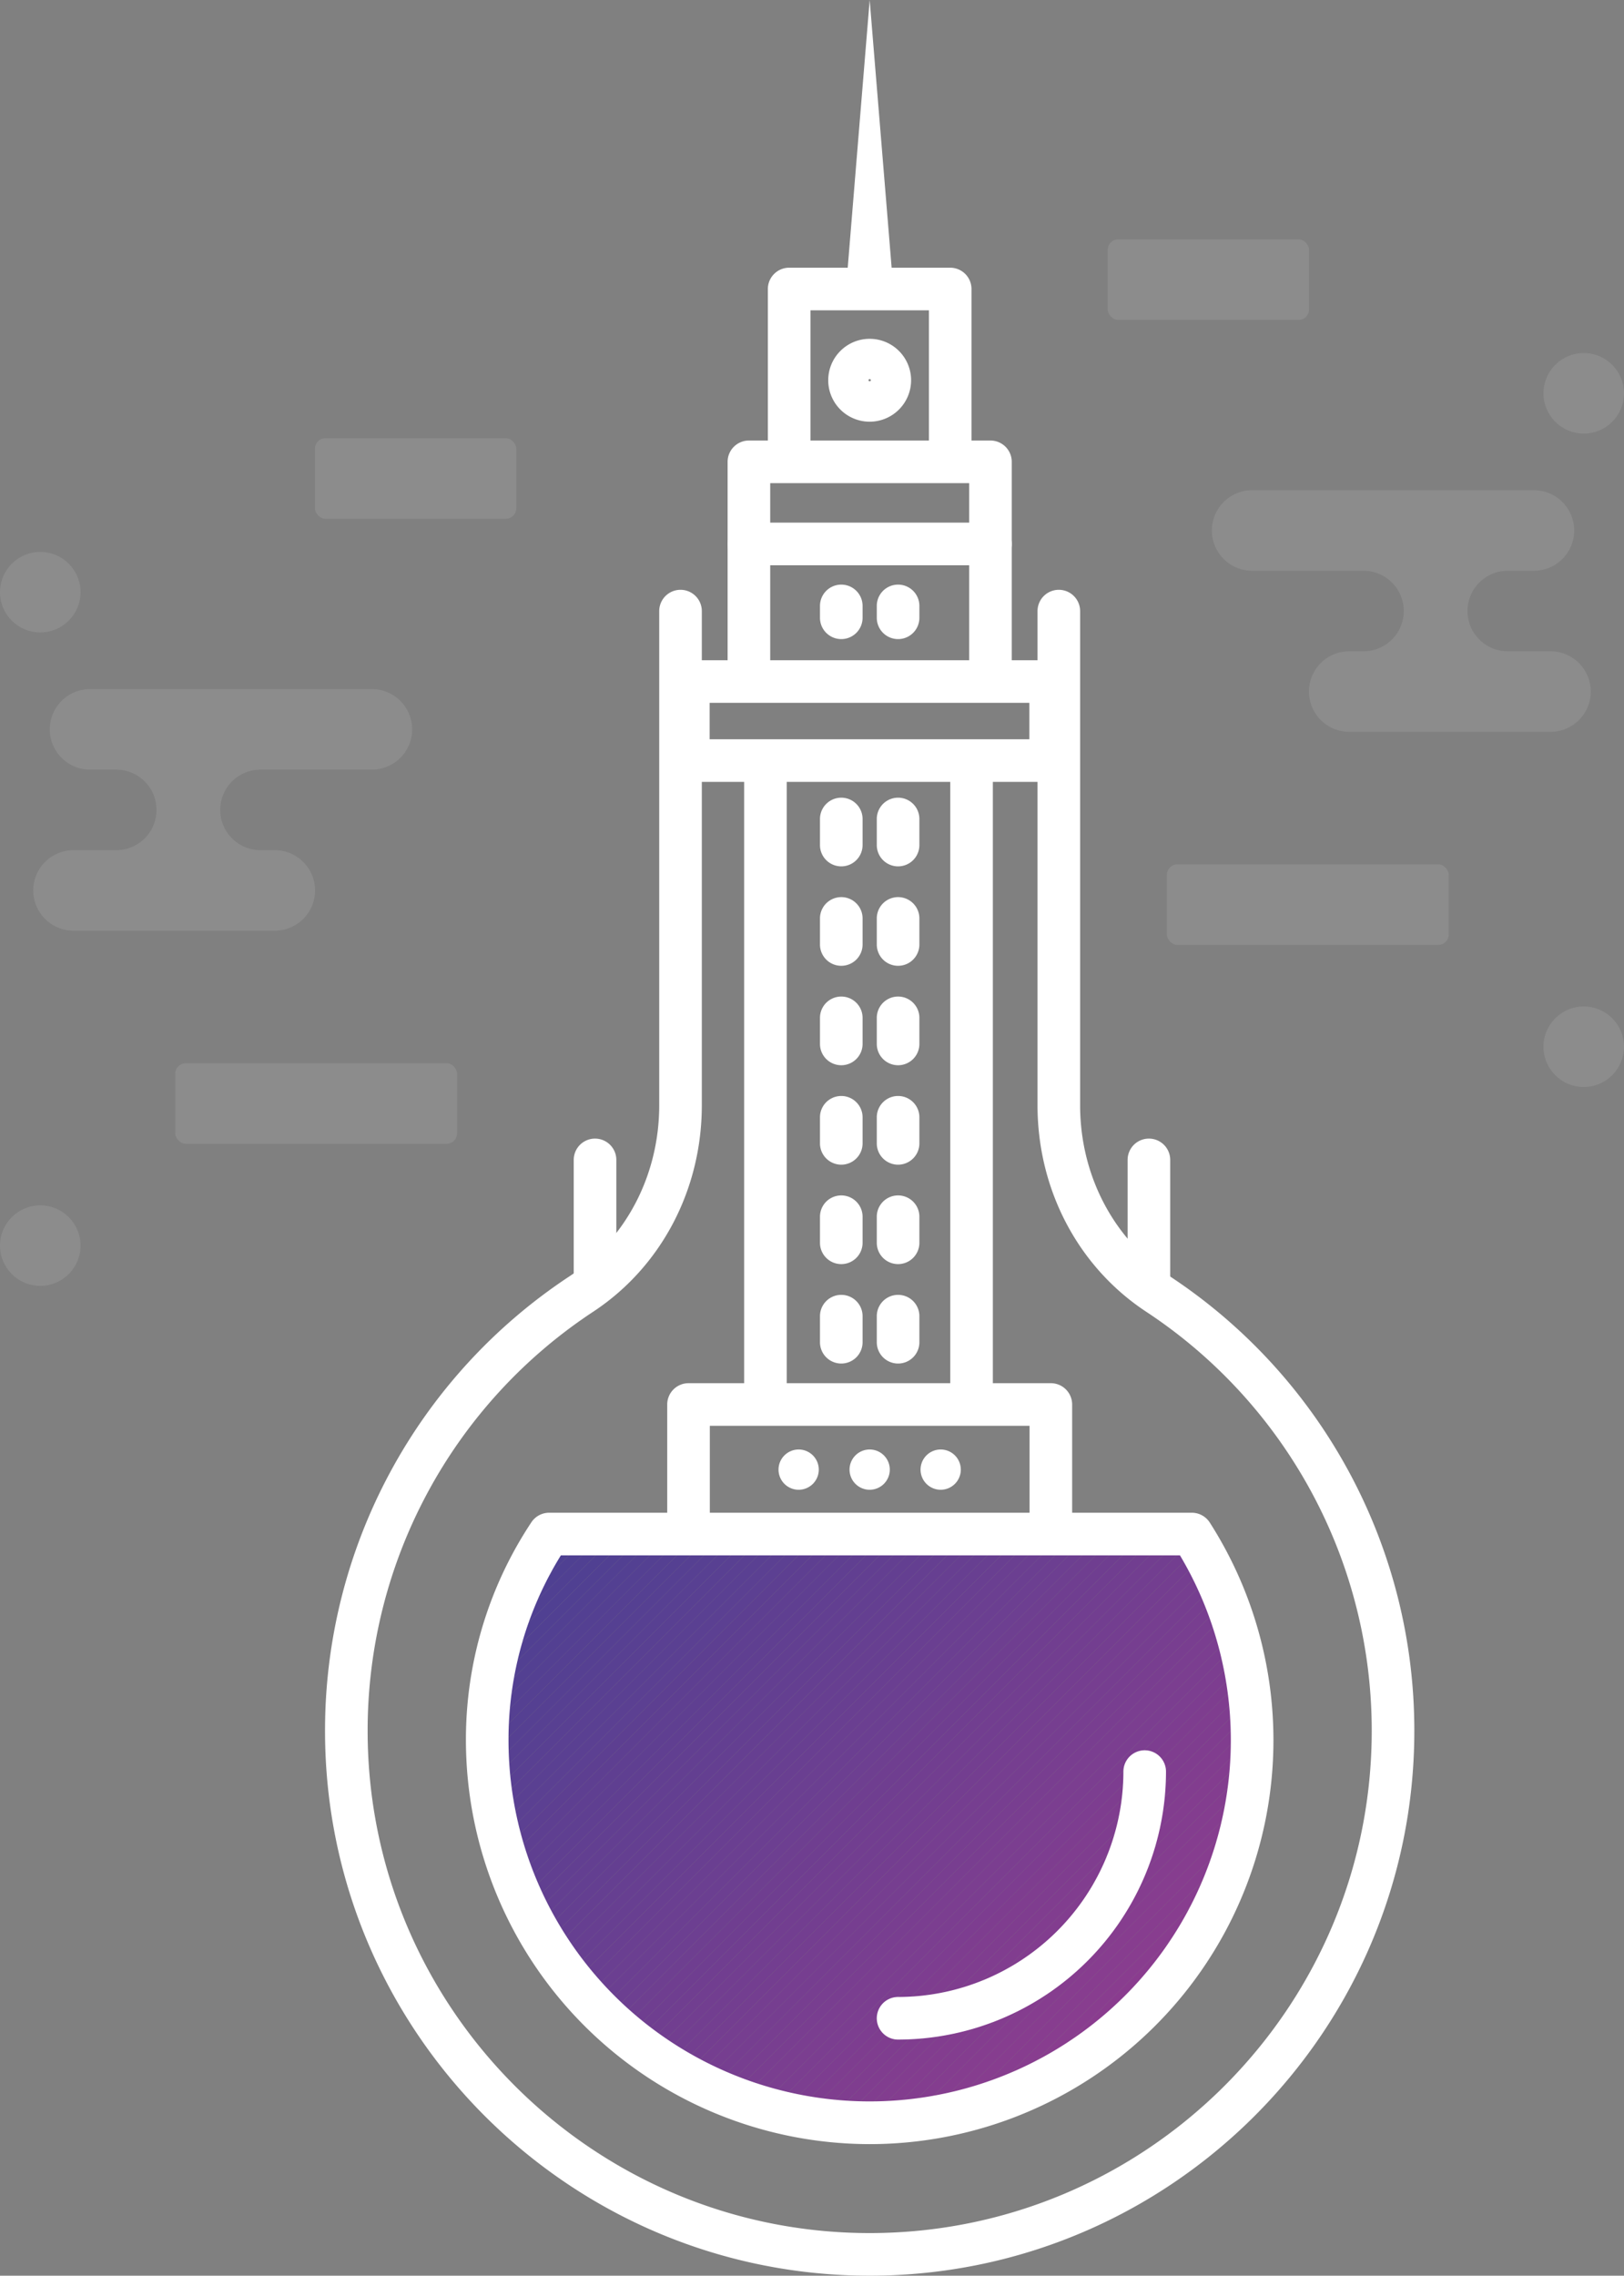 <svg xmlns="http://www.w3.org/2000/svg" xmlns:xlink="http://www.w3.org/1999/xlink" width="442.231" height="619.571" viewBox="0 0 442.231 619.571">
  <rect x="0" y="0" width="442.231" height="619.571" fill="#808080" stroke="none"/>
  <defs>
    <clipPath id="clip-path">
      <path id="Path_100" data-name="Path 100" d="M462.576,413.647A104.149,104.149,0,1,1,270.709,469.8a101.424,101.424,0,0,1,16.858-56.158Z" transform="translate(-270.709 -413.639)" fill="none"/>
    </clipPath>
  </defs>
  <g id="Logo" transform="translate(-236.402 -305.646)">
    <g id="Group_9" data-name="Group 9" transform="translate(369.081 723.294)">
      <g id="Group_8" data-name="Group 8">
        <g id="Group_7" data-name="Group 7" clip-path="url(#clip-path)">
          <path id="Path_19" data-name="Path 19" d="M287.712,413.639l-17,17v-17Z" transform="translate(-270.71 -413.638)" fill="#4c4092"/>
          <path id="Path_20" data-name="Path 20" d="M291.39,413.639l-20.682,20.681v-3.678l17-17Z" transform="translate(-270.71 -413.638)" fill="#4c4092"/>
          <path id="Path_21" data-name="Path 21" d="M295.068,413.639,270.709,438v-3.678l20.682-20.681Z" transform="translate(-270.71 -413.638)" fill="#4d4092"/>
          <path id="Path_22" data-name="Path 22" d="M298.747,413.639l-28.038,28.038V438l24.359-24.36Z" transform="translate(-270.71 -413.638)" fill="#4e4092"/>
          <path id="Path_23" data-name="Path 23" d="M302.425,413.639l-31.716,31.716v-3.678l28.038-28.038Z" transform="translate(-270.71 -413.638)" fill="#4f4092"/>
          <path id="Path_24" data-name="Path 24" d="M306.1,413.639l-35.394,35.394v-3.678l31.716-31.716Z" transform="translate(-270.71 -413.638)" fill="#504092"/>
          <path id="Path_25" data-name="Path 25" d="M309.781,413.639l-39.073,39.072v-3.678L306.1,413.639Z" transform="translate(-270.71 -413.638)" fill="#504092"/>
          <path id="Path_26" data-name="Path 26" d="M313.459,413.639,270.709,456.39v-3.678l39.073-39.072Z" transform="translate(-270.71 -413.638)" fill="#514092"/>
          <path id="Path_27" data-name="Path 27" d="M317.138,413.639l-46.429,46.429V456.39l42.751-42.751Z" transform="translate(-270.71 -413.638)" fill="#524092"/>
          <path id="Path_28" data-name="Path 28" d="M320.816,413.639l-50.107,50.107v-3.679l46.429-46.429Z" transform="translate(-270.71 -413.638)" fill="#534092"/>
          <path id="Path_29" data-name="Path 29" d="M324.494,413.639l-53.785,53.785v-3.678l50.107-50.107Z" transform="translate(-270.71 -413.638)" fill="#544092"/>
          <path id="Path_30" data-name="Path 30" d="M328.172,413.639,270.709,471.1v-3.678l53.785-53.785Z" transform="translate(-270.71 -413.638)" fill="#554092"/>
          <path id="Path_31" data-name="Path 31" d="M331.85,413.639l-61.142,61.142V471.1l57.464-57.464Z" transform="translate(-270.71 -413.638)" fill="#554092"/>
          <path id="Path_32" data-name="Path 32" d="M335.529,413.639l-64.82,64.82v-3.678l61.142-61.142Z" transform="translate(-270.71 -413.638)" fill="#564092"/>
          <path id="Path_33" data-name="Path 33" d="M339.207,413.639l-68.5,68.5v-3.678l64.82-64.82Z" transform="translate(-270.71 -413.638)" fill="#574092"/>
          <path id="Path_34" data-name="Path 34" d="M342.885,413.639l-72.177,72.176v-3.678l68.5-68.5Z" transform="translate(-270.71 -413.638)" fill="#584092"/>
          <path id="Path_35" data-name="Path 35" d="M346.564,413.639l-75.855,75.855v-3.678l72.177-72.176Z" transform="translate(-270.71 -413.638)" fill="#594092"/>
          <path id="Path_36" data-name="Path 36" d="M350.242,413.639l-79.533,79.533v-3.678l75.855-75.855Z" transform="translate(-270.71 -413.638)" fill="#5a4092"/>
          <path id="Path_37" data-name="Path 37" d="M353.92,413.639,270.709,496.85v-3.678l79.533-79.533Z" transform="translate(-270.71 -413.638)" fill="#5a4092"/>
          <path id="Path_38" data-name="Path 38" d="M357.6,413.639l-86.89,86.889V496.85l83.211-83.211Z" transform="translate(-270.71 -413.638)" fill="#5b4092"/>
          <path id="Path_39" data-name="Path 39" d="M361.276,413.639l-90.568,90.568v-3.678l86.89-86.889Z" transform="translate(-270.71 -413.638)" fill="#5c4092"/>
          <path id="Path_40" data-name="Path 40" d="M364.955,413.639l-94.246,94.246v-3.678l90.568-90.568Z" transform="translate(-270.71 -413.638)" fill="#5d3f91"/>
          <path id="Path_41" data-name="Path 41" d="M368.633,413.639l-97.924,97.924v-3.678l94.246-94.246Z" transform="translate(-270.71 -413.638)" fill="#5e3f91"/>
          <path id="Path_42" data-name="Path 42" d="M372.311,413.639l-101.6,101.6v-3.678l97.924-97.924Z" transform="translate(-270.71 -413.638)" fill="#5f3f91"/>
          <path id="Path_43" data-name="Path 43" d="M375.989,413.639,270.709,518.92v-3.678l101.6-101.6Z" transform="translate(-270.71 -413.638)" fill="#5f3f91"/>
          <path id="Path_44" data-name="Path 44" d="M379.667,413.639,270.709,522.6V518.92L375.989,413.639Z" transform="translate(-270.71 -413.638)" fill="#603f91"/>
          <path id="Path_45" data-name="Path 45" d="M383.346,413.639,270.709,526.276V522.6L379.667,413.639Z" transform="translate(-270.71 -413.638)" fill="#613f91"/>
          <path id="Path_46" data-name="Path 46" d="M387.024,413.639,270.709,529.955v-3.678L383.346,413.639Z" transform="translate(-270.71 -413.638)" fill="#623f91"/>
          <path id="Path_47" data-name="Path 47" d="M390.7,413.639,270.709,533.633v-3.678L387.024,413.639Z" transform="translate(-270.71 -413.638)" fill="#633f91"/>
          <path id="Path_48" data-name="Path 48" d="M394.38,413.639,270.709,537.311v-3.678L390.7,413.639Z" transform="translate(-270.71 -413.638)" fill="#633f91"/>
          <path id="Path_49" data-name="Path 49" d="M398.059,413.639,272.078,539.62l-1.369-1.369v-.94L394.38,413.639Z" transform="translate(-270.71 -413.638)" fill="#643f91"/>
          <path id="Path_50" data-name="Path 50" d="M400.721,413.639,272.9,541.459l-1.839-1.839L397.043,413.639Z" transform="translate(-269.695 -413.638)" fill="#653f91"/>
          <path id="Path_51" data-name="Path 51" d="M403.036,413.639,273.377,543.3l-1.839-1.839,127.82-127.82Z" transform="translate(-268.331 -413.638)" fill="#663f91"/>
          <path id="Path_52" data-name="Path 52" d="M405.351,413.639l-131.5,131.5-1.839-1.839L401.673,413.639Z" transform="translate(-266.968 -413.638)" fill="#673f91"/>
          <path id="Path_53" data-name="Path 53" d="M407.665,413.639,274.328,546.977l-1.839-1.839,131.5-131.5Z" transform="translate(-265.604 -413.638)" fill="#673f91"/>
          <path id="Path_54" data-name="Path 54" d="M409.98,413.639,274.8,548.816l-1.839-1.839L406.3,413.639Z" transform="translate(-264.241 -413.638)" fill="#683f91"/>
          <path id="Path_55" data-name="Path 55" d="M412.295,413.639,275.28,550.655l-1.839-1.839L408.617,413.639Z" transform="translate(-262.877 -413.638)" fill="#693f91"/>
          <path id="Path_56" data-name="Path 56" d="M414.61,413.639,275.755,552.494l-1.839-1.839L410.931,413.639Z" transform="translate(-261.514 -413.638)" fill="#6a3f91"/>
          <path id="Path_57" data-name="Path 57" d="M416.924,413.639,276.231,554.333l-1.839-1.839L413.246,413.639Z" transform="translate(-260.15 -413.638)" fill="#6b3f91"/>
          <path id="Path_58" data-name="Path 58" d="M419.239,413.639,276.706,556.172l-1.839-1.839L415.561,413.639Z" transform="translate(-258.786 -413.638)" fill="#6b3f91"/>
          <path id="Path_59" data-name="Path 59" d="M421.554,413.639,277.182,558.011l-1.839-1.839L417.876,413.639Z" transform="translate(-257.423 -413.638)" fill="#6c3f91"/>
          <path id="Path_60" data-name="Path 60" d="M423.868,413.639,277.657,559.851l-1.839-1.839L420.19,413.639Z" transform="translate(-256.059 -413.638)" fill="#6d3f91"/>
          <path id="Path_61" data-name="Path 61" d="M426.183,413.639,278.133,561.69l-1.839-1.839L422.5,413.639Z" transform="translate(-254.696 -413.638)" fill="#6e3f90"/>
          <path id="Path_62" data-name="Path 62" d="M428.5,413.639,278.608,563.529l-1.839-1.839,148.05-148.05Z" transform="translate(-253.332 -413.638)" fill="#6f3e90"/>
          <path id="Path_63" data-name="Path 63" d="M430.812,413.639,279.084,565.368l-1.839-1.839L427.134,413.639Z" transform="translate(-251.969 -413.638)" fill="#6f3e90"/>
          <path id="Path_64" data-name="Path 64" d="M433.127,413.639,279.559,567.207l-1.839-1.839L429.449,413.639Z" transform="translate(-250.605 -413.638)" fill="#703e90"/>
          <path id="Path_65" data-name="Path 65" d="M435.442,413.639,280.035,569.046l-1.839-1.839L431.763,413.639Z" transform="translate(-249.242 -413.638)" fill="#713e90"/>
          <path id="Path_66" data-name="Path 66" d="M437.756,413.639,280.51,570.885l-1.839-1.839L434.078,413.639Z" transform="translate(-247.878 -413.638)" fill="#723e90"/>
          <path id="Path_67" data-name="Path 67" d="M440.071,413.639,280.986,572.724l-1.839-1.839L436.393,413.639Z" transform="translate(-246.514 -413.638)" fill="#723e90"/>
          <path id="Path_68" data-name="Path 68" d="M442.386,413.639l-160.3,160.3h-1.247l-1.216-1.215L438.707,413.639Z" transform="translate(-245.151 -413.638)" fill="#733e90"/>
          <path id="Path_69" data-name="Path 69" d="M444.238,413.639l-160.3,160.3h-3.678l160.3-160.3Z" transform="translate(-243.325 -413.638)" fill="#743e90"/>
          <path id="Path_70" data-name="Path 70" d="M443.4,413.639l.894.894L284.889,573.94h-3.678l160.3-160.3Z" transform="translate(-240.598 -413.638)" fill="#753e90"/>
          <path id="Path_71" data-name="Path 71" d="M441.567,413.871l1.839,1.839L285.84,573.277h-3.678Z" transform="translate(-237.871 -412.975)" fill="#763e90"/>
          <path id="Path_72" data-name="Path 72" d="M440.68,414.346l1.839,1.839L286.791,571.913h-3.678Z" transform="translate(-235.143 -411.611)" fill="#763e90"/>
          <path id="Path_73" data-name="Path 73" d="M439.792,414.822l.912.913v1.853L287.742,570.55h-3.678Z" transform="translate(-232.416 -410.248)" fill="#773e90"/>
          <path id="Path_74" data-name="Path 74" d="M437.977,419.215,288.693,568.5h-3.678L437.977,415.537Z" transform="translate(-229.689 -408.197)" fill="#783e90"/>
          <path id="Path_75" data-name="Path 75" d="M435.25,420.166,289.644,565.772h-3.678L435.25,416.488Z" transform="translate(-226.962 -405.47)" fill="#793e90"/>
          <path id="Path_76" data-name="Path 76" d="M432.523,421.117,290.6,563.045h-3.678L432.523,417.439Z" transform="translate(-224.235 -402.743)" fill="#7a3e90"/>
          <path id="Path_77" data-name="Path 77" d="M429.8,422.068,291.546,560.318h-3.678L429.8,418.39Z" transform="translate(-221.508 -400.016)" fill="#7b3e90"/>
          <path id="Path_78" data-name="Path 78" d="M427.068,423.02,292.5,557.591h-3.678L427.068,419.341Z" transform="translate(-218.781 -397.288)" fill="#7b3e90"/>
          <path id="Path_79" data-name="Path 79" d="M424.341,423.97,293.449,554.863H289.77L424.341,420.292Z" transform="translate(-216.054 -394.561)" fill="#7c3e90"/>
          <path id="Path_80" data-name="Path 80" d="M421.614,424.922,294.4,552.136h-3.678L421.614,421.244Z" transform="translate(-213.326 -391.834)" fill="#7d3d90"/>
          <path id="Path_81" data-name="Path 81" d="M418.887,425.873,295.351,549.409h-3.678L418.887,422.195Z" transform="translate(-210.599 -389.107)" fill="#7e3d8f"/>
          <path id="Path_82" data-name="Path 82" d="M416.16,426.824,296.3,546.682h-3.678L416.16,423.146Z" transform="translate(-207.872 -386.38)" fill="#7f3d8f"/>
          <path id="Path_83" data-name="Path 83" d="M413.433,427.775l-116.18,116.18h-3.678L413.433,424.1Z" transform="translate(-205.145 -383.653)" fill="#7f3d8f"/>
          <path id="Path_84" data-name="Path 84" d="M410.706,428.726l-112.5,112.5h-3.678l116.18-116.18Z" transform="translate(-202.418 -380.926)" fill="#803d8f"/>
          <path id="Path_85" data-name="Path 85" d="M407.978,429.677,299.155,538.5h-3.678L407.978,426Z" transform="translate(-199.691 -378.199)" fill="#813d8f"/>
          <path id="Path_86" data-name="Path 86" d="M405.251,430.628,300.106,535.773h-3.678L405.251,426.95Z" transform="translate(-196.964 -375.472)" fill="#823d8f"/>
          <path id="Path_87" data-name="Path 87" d="M402.524,431.579,301.057,533.046h-3.678L402.524,427.9Z" transform="translate(-194.236 -372.744)" fill="#833d8f"/>
          <path id="Path_88" data-name="Path 88" d="M399.8,432.531l-97.788,97.789H298.33L399.8,428.852Z" transform="translate(-191.509 -370.017)" fill="#833d8f"/>
          <path id="Path_89" data-name="Path 89" d="M397.07,433.481l-94.11,94.111h-3.678L397.07,429.8Z" transform="translate(-188.782 -367.29)" fill="#843d8f"/>
          <path id="Path_90" data-name="Path 90" d="M394.343,434.433,303.91,524.865h-3.678l94.11-94.111Z" transform="translate(-186.055 -364.563)" fill="#853d8f"/>
          <path id="Path_91" data-name="Path 91" d="M391.616,435.384l-86.754,86.754h-3.678l90.432-90.432Z" transform="translate(-183.328 -361.836)" fill="#863d8f"/>
          <path id="Path_92" data-name="Path 92" d="M388.889,436.335l-83.076,83.076h-3.678l86.754-86.754Z" transform="translate(-180.601 -359.109)" fill="#873d8f"/>
          <path id="Path_93" data-name="Path 93" d="M386.161,437.286l-79.4,79.4h-3.678l83.076-83.076Z" transform="translate(-177.874 -356.381)" fill="#873d8f"/>
          <path id="Path_94" data-name="Path 94" d="M383.434,438.237l-75.72,75.719h-3.678l79.4-79.4Z" transform="translate(-175.147 -353.655)" fill="#883d8f"/>
          <path id="Path_95" data-name="Path 95" d="M380.707,439.188l-72.041,72.041h-3.678l75.719-75.719Z" transform="translate(-172.419 -350.927)" fill="#893d8f"/>
          <path id="Path_96" data-name="Path 96" d="M377.98,440.139,309.617,508.5h-3.678l72.041-72.041Z" transform="translate(-169.692 -348.2)" fill="#8a3c8f"/>
          <path id="Path_97" data-name="Path 97" d="M375.253,441.09l-64.685,64.685H306.89l68.363-68.363Z" transform="translate(-166.965 -345.473)" fill="#8b3c8f"/>
          <path id="Path_98" data-name="Path 98" d="M372.526,442.041l-61.007,61.006h-3.678l64.685-64.685Z" transform="translate(-164.238 -342.746)" fill="#8c3c8f"/>
          <path id="Path_99" data-name="Path 99" d="M308.792,500.321,369.8,439.314v61.006Z" transform="translate(-161.511 -340.019)" fill="#8c3c8f"/>
        </g>
      </g>
    </g>
    <g id="Group_10" data-name="Group 10" transform="translate(324.912 466.223)">
      <path id="Path_101" data-name="Path 101" d="M407.6,806.16c-81.783,0-148.313-66.538-148.313-148.317a148.059,148.059,0,0,1,66.689-123.852c15.226-10.055,24.314-27.431,24.314-46.482V352.968a5.8,5.8,0,0,1,11.6,0V487.509c0,22.96-11.038,43.956-29.52,56.166A136.468,136.468,0,0,0,270.89,657.843c0,75.382,61.329,136.715,136.711,136.715s136.711-61.333,136.711-136.715a136.483,136.483,0,0,0-61.48-114.168c-18.486-12.209-29.527-33.205-29.527-56.166V352.968a5.8,5.8,0,0,1,11.6,0V487.509c0,19.051,9.092,36.427,24.314,46.482a148.053,148.053,0,0,1,66.693,123.852C555.914,739.622,489.38,806.16,407.6,806.16Z" transform="translate(-259.288 -347.167)" fill="#fff"/>
    </g>
    <g id="Group_11" data-name="Group 11" transform="translate(363.276 717.497)">
      <path id="Path_102" data-name="Path 102" d="M379.157,584.04A110.072,110.072,0,0,1,269.208,474.095a106.9,106.9,0,0,1,17.805-59.325,5.806,5.806,0,0,1,4.857-2.63h0l175.01,0a5.805,5.805,0,0,1,4.885,2.669A109.963,109.963,0,0,1,379.157,584.04Zm-84.088-160.3a95.2,95.2,0,0,0-14.259,50.353,98.345,98.345,0,1,0,182.841-50.349Z" transform="translate(-269.208 -412.14)" fill="#fff"/>
    </g>
    <g id="Group_12" data-name="Group 12" transform="translate(475.158 782.171)">
      <path id="Path_103" data-name="Path 103" d="M303.939,507.626a5.8,5.8,0,0,1,0-11.6,61.428,61.428,0,0,0,61.356-61.36,5.8,5.8,0,1,1,11.6,0A73.042,73.042,0,0,1,303.939,507.626Z" transform="translate(-298.138 -428.863)" fill="#fff"/>
    </g>
    <g id="Group_15" data-name="Group 15" transform="translate(418.092 682.227)">
      <g id="Group_13" data-name="Group 13" transform="translate(1.934 1.934)">
        <path id="Path_104" data-name="Path 104" d="M386.413,443.5a3.864,3.864,0,0,1-3.867-3.868V411.255h-90.93v28.379a3.867,3.867,0,1,1-7.734,0V407.387a3.866,3.866,0,0,1,3.867-3.867h98.664a3.867,3.867,0,0,1,3.868,3.867v32.246A3.866,3.866,0,0,1,386.413,443.5Z" transform="translate(-283.882 -403.52)" fill="#002b7f"/>
      </g>
      <g id="Group_14" data-name="Group 14">
        <path id="Path_105" data-name="Path 105" d="M387.847,446.868a5.8,5.8,0,0,1-5.8-5.8V414.622H294.984v26.445a5.8,5.8,0,0,1-11.6,0V408.821a5.8,5.8,0,0,1,5.8-5.8h98.664a5.8,5.8,0,0,1,5.8,5.8v32.246A5.8,5.8,0,0,1,387.847,446.868Z" transform="translate(-283.382 -403.02)" fill="#fff"/>
      </g>
    </g>
    <g id="Group_16" data-name="Group 16" transform="translate(439.041 507.353)">
      <path id="Path_106" data-name="Path 106" d="M294.6,543.961a5.8,5.8,0,0,1-5.8-5.8V363.6a5.8,5.8,0,1,1,11.6,0V538.16A5.8,5.8,0,0,1,294.6,543.961Z" transform="translate(-288.799 -357.802)" fill="#fff"/>
    </g>
    <g id="Group_17" data-name="Group 17" transform="translate(392.633 615.639)">
      <path id="Path_107" data-name="Path 107" d="M282.6,430.292a5.8,5.8,0,0,1-5.8-5.8V391.6a5.8,5.8,0,0,1,11.6,0v32.888A5.8,5.8,0,0,1,282.6,430.292Z" transform="translate(-276.799 -385.802)" fill="#fff"/>
    </g>
    <g id="Group_18" data-name="Group 18" transform="translate(543.46 615.639)">
      <path id="Path_108" data-name="Path 108" d="M321.6,430.292a5.8,5.8,0,0,1-5.8-5.8V391.6a5.8,5.8,0,0,1,11.6,0v32.888A5.8,5.8,0,0,1,321.6,430.292Z" transform="translate(-315.799 -385.802)" fill="#fff"/>
    </g>
    <g id="Group_19" data-name="Group 19" transform="translate(459.689 522.822)">
      <path id="Path_109" data-name="Path 109" d="M299.939,380.5a5.8,5.8,0,0,1-5.8-5.8v-7.1a5.8,5.8,0,0,1,11.6,0v7.1A5.8,5.8,0,0,1,299.939,380.5Z" transform="translate(-294.138 -361.802)" fill="#fff"/>
    </g>
    <g id="Group_20" data-name="Group 20" transform="translate(475.158 522.822)">
      <path id="Path_110" data-name="Path 110" d="M303.939,380.5a5.8,5.8,0,0,1-5.8-5.8v-7.1a5.8,5.8,0,0,1,11.6,0v7.1A5.8,5.8,0,0,1,303.939,380.5Z" transform="translate(-298.138 -361.802)" fill="#fff"/>
    </g>
    <g id="Group_21" data-name="Group 21" transform="translate(459.689 464.812)">
      <path id="Path_111" data-name="Path 111" d="M299.939,361.633a5.8,5.8,0,0,1-5.8-5.8V352.6a5.8,5.8,0,1,1,11.6,0v3.229A5.8,5.8,0,0,1,299.939,361.633Z" transform="translate(-294.138 -346.802)" fill="#fff"/>
    </g>
    <g id="Group_22" data-name="Group 22" transform="translate(475.158 464.812)">
      <path id="Path_112" data-name="Path 112" d="M303.939,361.633a5.8,5.8,0,0,1-5.8-5.8V352.6a5.8,5.8,0,1,1,11.6,0v3.229A5.8,5.8,0,0,1,303.939,361.633Z" transform="translate(-298.138 -346.802)" fill="#fff"/>
    </g>
    <g id="Group_23" data-name="Group 23" transform="translate(459.689 549.894)">
      <path id="Path_113" data-name="Path 113" d="M299.939,387.5a5.8,5.8,0,0,1-5.8-5.8v-7.1a5.8,5.8,0,1,1,11.6,0v7.1A5.8,5.8,0,0,1,299.939,387.5Z" transform="translate(-294.138 -368.802)" fill="#fff"/>
    </g>
    <g id="Group_24" data-name="Group 24" transform="translate(475.158 549.894)">
      <path id="Path_114" data-name="Path 114" d="M303.939,387.5a5.8,5.8,0,0,1-5.8-5.8v-7.1a5.8,5.8,0,1,1,11.6,0v7.1A5.8,5.8,0,0,1,303.939,387.5Z" transform="translate(-298.138 -368.802)" fill="#fff"/>
    </g>
    <g id="Group_25" data-name="Group 25" transform="translate(459.689 576.965)">
      <path id="Path_115" data-name="Path 115" d="M299.939,394.5a5.8,5.8,0,0,1-5.8-5.8v-7.1a5.8,5.8,0,1,1,11.6,0v7.1A5.8,5.8,0,0,1,299.939,394.5Z" transform="translate(-294.138 -375.802)" fill="#fff"/>
    </g>
    <g id="Group_26" data-name="Group 26" transform="translate(475.158 576.965)">
      <path id="Path_116" data-name="Path 116" d="M303.939,394.5a5.8,5.8,0,0,1-5.8-5.8v-7.1a5.8,5.8,0,1,1,11.6,0v7.1A5.8,5.8,0,0,1,303.939,394.5Z" transform="translate(-298.138 -375.802)" fill="#fff"/>
    </g>
    <g id="Group_27" data-name="Group 27" transform="translate(459.689 604.037)">
      <path id="Path_117" data-name="Path 117" d="M299.939,401.5a5.8,5.8,0,0,1-5.8-5.8v-7.1a5.8,5.8,0,0,1,11.6,0v7.1A5.8,5.8,0,0,1,299.939,401.5Z" transform="translate(-294.138 -382.802)" fill="#fff"/>
    </g>
    <g id="Group_28" data-name="Group 28" transform="translate(475.158 604.037)">
      <path id="Path_118" data-name="Path 118" d="M303.939,401.5a5.8,5.8,0,0,1-5.8-5.8v-7.1a5.8,5.8,0,0,1,11.6,0v7.1A5.8,5.8,0,0,1,303.939,401.5Z" transform="translate(-298.138 -382.802)" fill="#fff"/>
    </g>
    <g id="Group_29" data-name="Group 29" transform="translate(459.689 631.108)">
      <path id="Path_119" data-name="Path 119" d="M299.939,408.5a5.8,5.8,0,0,1-5.8-5.8v-7.1a5.8,5.8,0,1,1,11.6,0v7.1A5.8,5.8,0,0,1,299.939,408.5Z" transform="translate(-294.138 -389.802)" fill="#fff"/>
    </g>
    <g id="Group_30" data-name="Group 30" transform="translate(475.158 631.108)">
      <path id="Path_120" data-name="Path 120" d="M303.939,408.5a5.8,5.8,0,0,1-5.8-5.8v-7.1a5.8,5.8,0,1,1,11.6,0v7.1A5.8,5.8,0,0,1,303.939,408.5Z" transform="translate(-298.138 -389.802)" fill="#fff"/>
    </g>
    <g id="Group_31" data-name="Group 31" transform="translate(459.689 658.18)">
      <path id="Path_121" data-name="Path 121" d="M299.939,415.5a5.8,5.8,0,0,1-5.8-5.8v-7.1a5.8,5.8,0,1,1,11.6,0v7.1A5.8,5.8,0,0,1,299.939,415.5Z" transform="translate(-294.138 -396.802)" fill="#fff"/>
    </g>
    <g id="Group_32" data-name="Group 32" transform="translate(475.158 658.18)">
      <path id="Path_122" data-name="Path 122" d="M303.939,415.5a5.8,5.8,0,0,1-5.8-5.8v-7.1a5.8,5.8,0,1,1,11.6,0v7.1A5.8,5.8,0,0,1,303.939,415.5Z" transform="translate(-298.138 -396.802)" fill="#fff"/>
    </g>
    <g id="Group_33" data-name="Group 33" transform="translate(495.164 507.353)">
      <path id="Path_123" data-name="Path 123" d="M309.112,543.961a5.8,5.8,0,0,1-5.8-5.8V363.6a5.8,5.8,0,1,1,11.6,0V538.16A5.8,5.8,0,0,1,309.112,543.961Z" transform="translate(-303.311 -357.802)" fill="#fff"/>
    </g>
    <g id="Group_36" data-name="Group 36" transform="translate(418.041 485.398)">
      <g id="Group_34" data-name="Group 34" transform="translate(1.934 1.934)">
        <path id="Path_124" data-name="Path 124" d="M386.4,381.874H287.736a3.869,3.869,0,0,1-3.867-3.867V356.492a3.869,3.869,0,0,1,3.867-3.867H386.4a3.866,3.866,0,0,1,3.867,3.867v21.514A3.866,3.866,0,0,1,386.4,381.874Zm-94.8-7.734h90.93V360.36H291.6Z" transform="translate(-283.869 -352.625)" fill="#002b7f"/>
      </g>
      <g id="Group_35" data-name="Group 35">
        <path id="Path_125" data-name="Path 125" d="M387.834,385.241H289.17a5.8,5.8,0,0,1-5.8-5.8V357.926a5.8,5.8,0,0,1,5.8-5.8h98.664a5.8,5.8,0,0,1,5.8,5.8V379.44A5.8,5.8,0,0,1,387.834,385.241Zm-92.863-11.6h87.062v-9.912H294.971Z" transform="translate(-283.369 -352.125)" fill="#fff"/>
      </g>
    </g>
    <g id="Group_40" data-name="Group 40" transform="translate(434.536 425.581)">
      <g id="Group_37" data-name="Group 37" transform="translate(1.934 1.934)">
        <path id="Path_126" data-name="Path 126" d="M357.777,403.572a3.866,3.866,0,0,1-3.867-3.867V344.893H295.869V399.7a3.867,3.867,0,1,1-7.735,0V341.026A3.866,3.866,0,0,1,292,337.158h65.776a3.866,3.866,0,0,1,3.867,3.868V399.7A3.869,3.869,0,0,1,357.777,403.572Z" transform="translate(-288.134 -337.158)" fill="#002b7f"/>
      </g>
      <g id="Group_38" data-name="Group 38" transform="translate(1.934 1.934)">
        <path id="Path_127" data-name="Path 127" d="M357.777,403.572a3.866,3.866,0,0,1-3.867-3.867V344.893H295.869V399.7a3.867,3.867,0,1,1-7.735,0V341.026A3.866,3.866,0,0,1,292,337.158h65.776a3.866,3.866,0,0,1,3.867,3.868V399.7A3.869,3.869,0,0,1,357.777,403.572Z" transform="translate(-288.134 -337.158)" fill="#002b7f"/>
      </g>
      <g id="Group_39" data-name="Group 39">
        <path id="Path_128" data-name="Path 128" d="M359.211,406.939a5.8,5.8,0,0,1-5.8-5.8V348.26H299.236v52.879a5.8,5.8,0,0,1-11.6,0v-58.68a5.8,5.8,0,0,1,5.8-5.8h65.776a5.8,5.8,0,0,1,5.8,5.8v58.68A5.8,5.8,0,0,1,359.211,406.939Z" transform="translate(-287.634 -336.658)" fill="#fff"/>
      </g>
    </g>
    <g id="Group_44" data-name="Group 44" transform="translate(445.496 378.531)">
      <g id="Group_41" data-name="Group 41" transform="translate(1.934 1.934)">
        <path id="Path_129" data-name="Path 129" d="M338.687,376.579a3.866,3.866,0,0,1-3.867-3.868V332.727H298.7v39.984a3.867,3.867,0,1,1-7.735,0V328.859a3.869,3.869,0,0,1,3.867-3.867h43.852a3.869,3.869,0,0,1,3.867,3.867v43.852A3.869,3.869,0,0,1,338.687,376.579Z" transform="translate(-290.968 -324.992)" fill="#002b7f"/>
      </g>
      <g id="Group_42" data-name="Group 42" transform="translate(1.934 1.934)">
        <path id="Path_130" data-name="Path 130" d="M338.687,376.579a3.866,3.866,0,0,1-3.867-3.868V332.727H298.7v39.984a3.867,3.867,0,1,1-7.735,0V328.859a3.869,3.869,0,0,1,3.867-3.867h43.852a3.869,3.869,0,0,1,3.867,3.867v43.852A3.869,3.869,0,0,1,338.687,376.579Z" transform="translate(-290.968 -324.992)" fill="#002b7f"/>
      </g>
      <g id="Group_43" data-name="Group 43">
        <path id="Path_131" data-name="Path 131" d="M340.121,379.946a5.8,5.8,0,0,1-5.8-5.8V336.094H302.07v38.051a5.8,5.8,0,0,1-11.6,0V330.293a5.8,5.8,0,0,1,5.8-5.8h43.852a5.8,5.8,0,0,1,5.8,5.8v43.852A5.8,5.8,0,0,1,340.121,379.946Z" transform="translate(-290.468 -324.492)" fill="#fff"/>
      </g>
    </g>
    <g id="Group_45" data-name="Group 45" transform="translate(434.536 447.935)">
      <path id="Path_132" data-name="Path 132" d="M359.211,354.04H293.435a5.8,5.8,0,1,1,0-11.6h65.776a5.8,5.8,0,1,1,0,11.6Z" transform="translate(-287.634 -342.438)" fill="#fff"/>
    </g>
    <g id="Group_46" data-name="Group 46" transform="translate(461.944 397.891)">
      <path id="Path_133" data-name="Path 133" d="M306,352.064a11.283,11.283,0,1,1,11.281-11.281A11.294,11.294,0,0,1,306,352.064Zm0-11.6a.32.32,0,0,0-.321.321c0,.348.642.348.642,0A.32.32,0,0,0,306,340.462Z" transform="translate(-294.721 -329.498)" fill="#fff"/>
    </g>
    <g id="Group_47" data-name="Group 47" transform="translate(466.768 305.646)">
      <path id="Path_134" data-name="Path 134" d="M295.968,384.333l6.456-78.687,6.456,78.687Z" transform="translate(-295.968 -305.646)" fill="#fff"/>
    </g>
    <g id="Group_51" data-name="Group 51" transform="translate(448.404 700.28)">
      <g id="Group_48" data-name="Group 48">
        <path id="Path_135" data-name="Path 135" d="M296.7,407.688a5.48,5.48,0,1,0,5.48,5.48A5.481,5.481,0,0,0,296.7,407.688Z" transform="translate(-291.22 -407.688)" fill="#fff"/>
      </g>
      <g id="Group_49" data-name="Group 49" transform="translate(19.337)">
        <path id="Path_136" data-name="Path 136" d="M301.7,407.688a5.48,5.48,0,1,0,5.48,5.48A5.481,5.481,0,0,0,301.7,407.688Z" transform="translate(-296.22 -407.688)" fill="#fff"/>
      </g>
      <g id="Group_50" data-name="Group 50" transform="translate(38.674)">
        <path id="Path_137" data-name="Path 137" d="M306.7,407.688a5.48,5.48,0,1,0,5.48,5.48A5.481,5.481,0,0,0,306.7,407.688Z" transform="translate(-301.22 -407.688)" fill="#fff"/>
      </g>
    </g>
    <g id="Group_52" data-name="Group 52" transform="translate(554.164 540.976)" opacity="0.1">
      <rect id="Rectangle_8" data-name="Rectangle 8" width="76.738" height="21.925" rx="2.835" fill="#fff"/>
    </g>
    <g id="Group_53" data-name="Group 53" transform="translate(538.055 370.812)" opacity="0.1">
      <rect id="Rectangle_9" data-name="Rectangle 9" width="54.813" height="21.925" rx="2.835" fill="#fff"/>
    </g>
    <g id="Group_54" data-name="Group 54" transform="translate(566.405 439.113)" opacity="0.1">
      <path id="Path_138" data-name="Path 138" d="M413.941,384.009H402.308a10.962,10.962,0,1,1,0-21.924h7.124a10.964,10.964,0,0,0,0-21.928H332.7a10.964,10.964,0,0,0,0,21.928h30.328a10.962,10.962,0,1,1,0,21.924h-3.895a10.962,10.962,0,1,0,0,21.924h54.812a10.962,10.962,0,0,0,0-21.924Z" transform="translate(-321.732 -340.157)" fill="#fff"/>
    </g>
    <g id="Group_55" data-name="Group 55" transform="translate(656.708 401.766)" opacity="0.1">
      <circle id="Ellipse_6" data-name="Ellipse 6" cx="10.963" cy="10.963" r="10.963" fill="#fff"/>
    </g>
    <g id="Group_56" data-name="Group 56" transform="translate(656.708 579.665)" opacity="0.1">
      <circle id="Ellipse_7" data-name="Ellipse 7" cx="10.963" cy="10.963" r="10.963" fill="#fff"/>
    </g>
    <g id="Group_57" data-name="Group 57" transform="translate(284.132 595.119)" opacity="0.1">
      <rect id="Rectangle_10" data-name="Rectangle 10" width="76.738" height="21.925" rx="2.835" transform="translate(76.738 21.925) rotate(180)" fill="#fff"/>
    </g>
    <g id="Group_58" data-name="Group 58" transform="translate(322.166 424.955)" opacity="0.1">
      <rect id="Rectangle_11" data-name="Rectangle 11" width="54.813" height="21.925" rx="2.835" transform="translate(54.813 21.925) rotate(-180)" fill="#fff"/>
    </g>
    <g id="Group_59" data-name="Group 59" transform="translate(245.457 493.256)" opacity="0.1">
      <path id="Path_139" data-name="Path 139" d="M330.952,354.157h-76.74a10.964,10.964,0,0,0,0,21.928h7.128a10.962,10.962,0,1,1,0,21.924H249.707a10.962,10.962,0,1,0,0,21.924h54.812a10.962,10.962,0,1,0,0-21.924h-3.9a10.962,10.962,0,0,1,0-21.924h30.332a10.964,10.964,0,1,0,0-21.928Z" transform="translate(-238.743 -354.157)" fill="#fff"/>
    </g>
    <g id="Group_60" data-name="Group 60" transform="translate(236.402 455.909)" opacity="0.1">
      <circle id="Ellipse_8" data-name="Ellipse 8" cx="10.963" cy="10.963" r="10.963" fill="#fff"/>
    </g>
    <g id="Group_61" data-name="Group 61" transform="translate(236.402 633.808)" opacity="0.1">
      <circle id="Ellipse_9" data-name="Ellipse 9" cx="10.963" cy="10.963" r="10.963" fill="#fff"/>
    </g>
  </g>
</svg>
